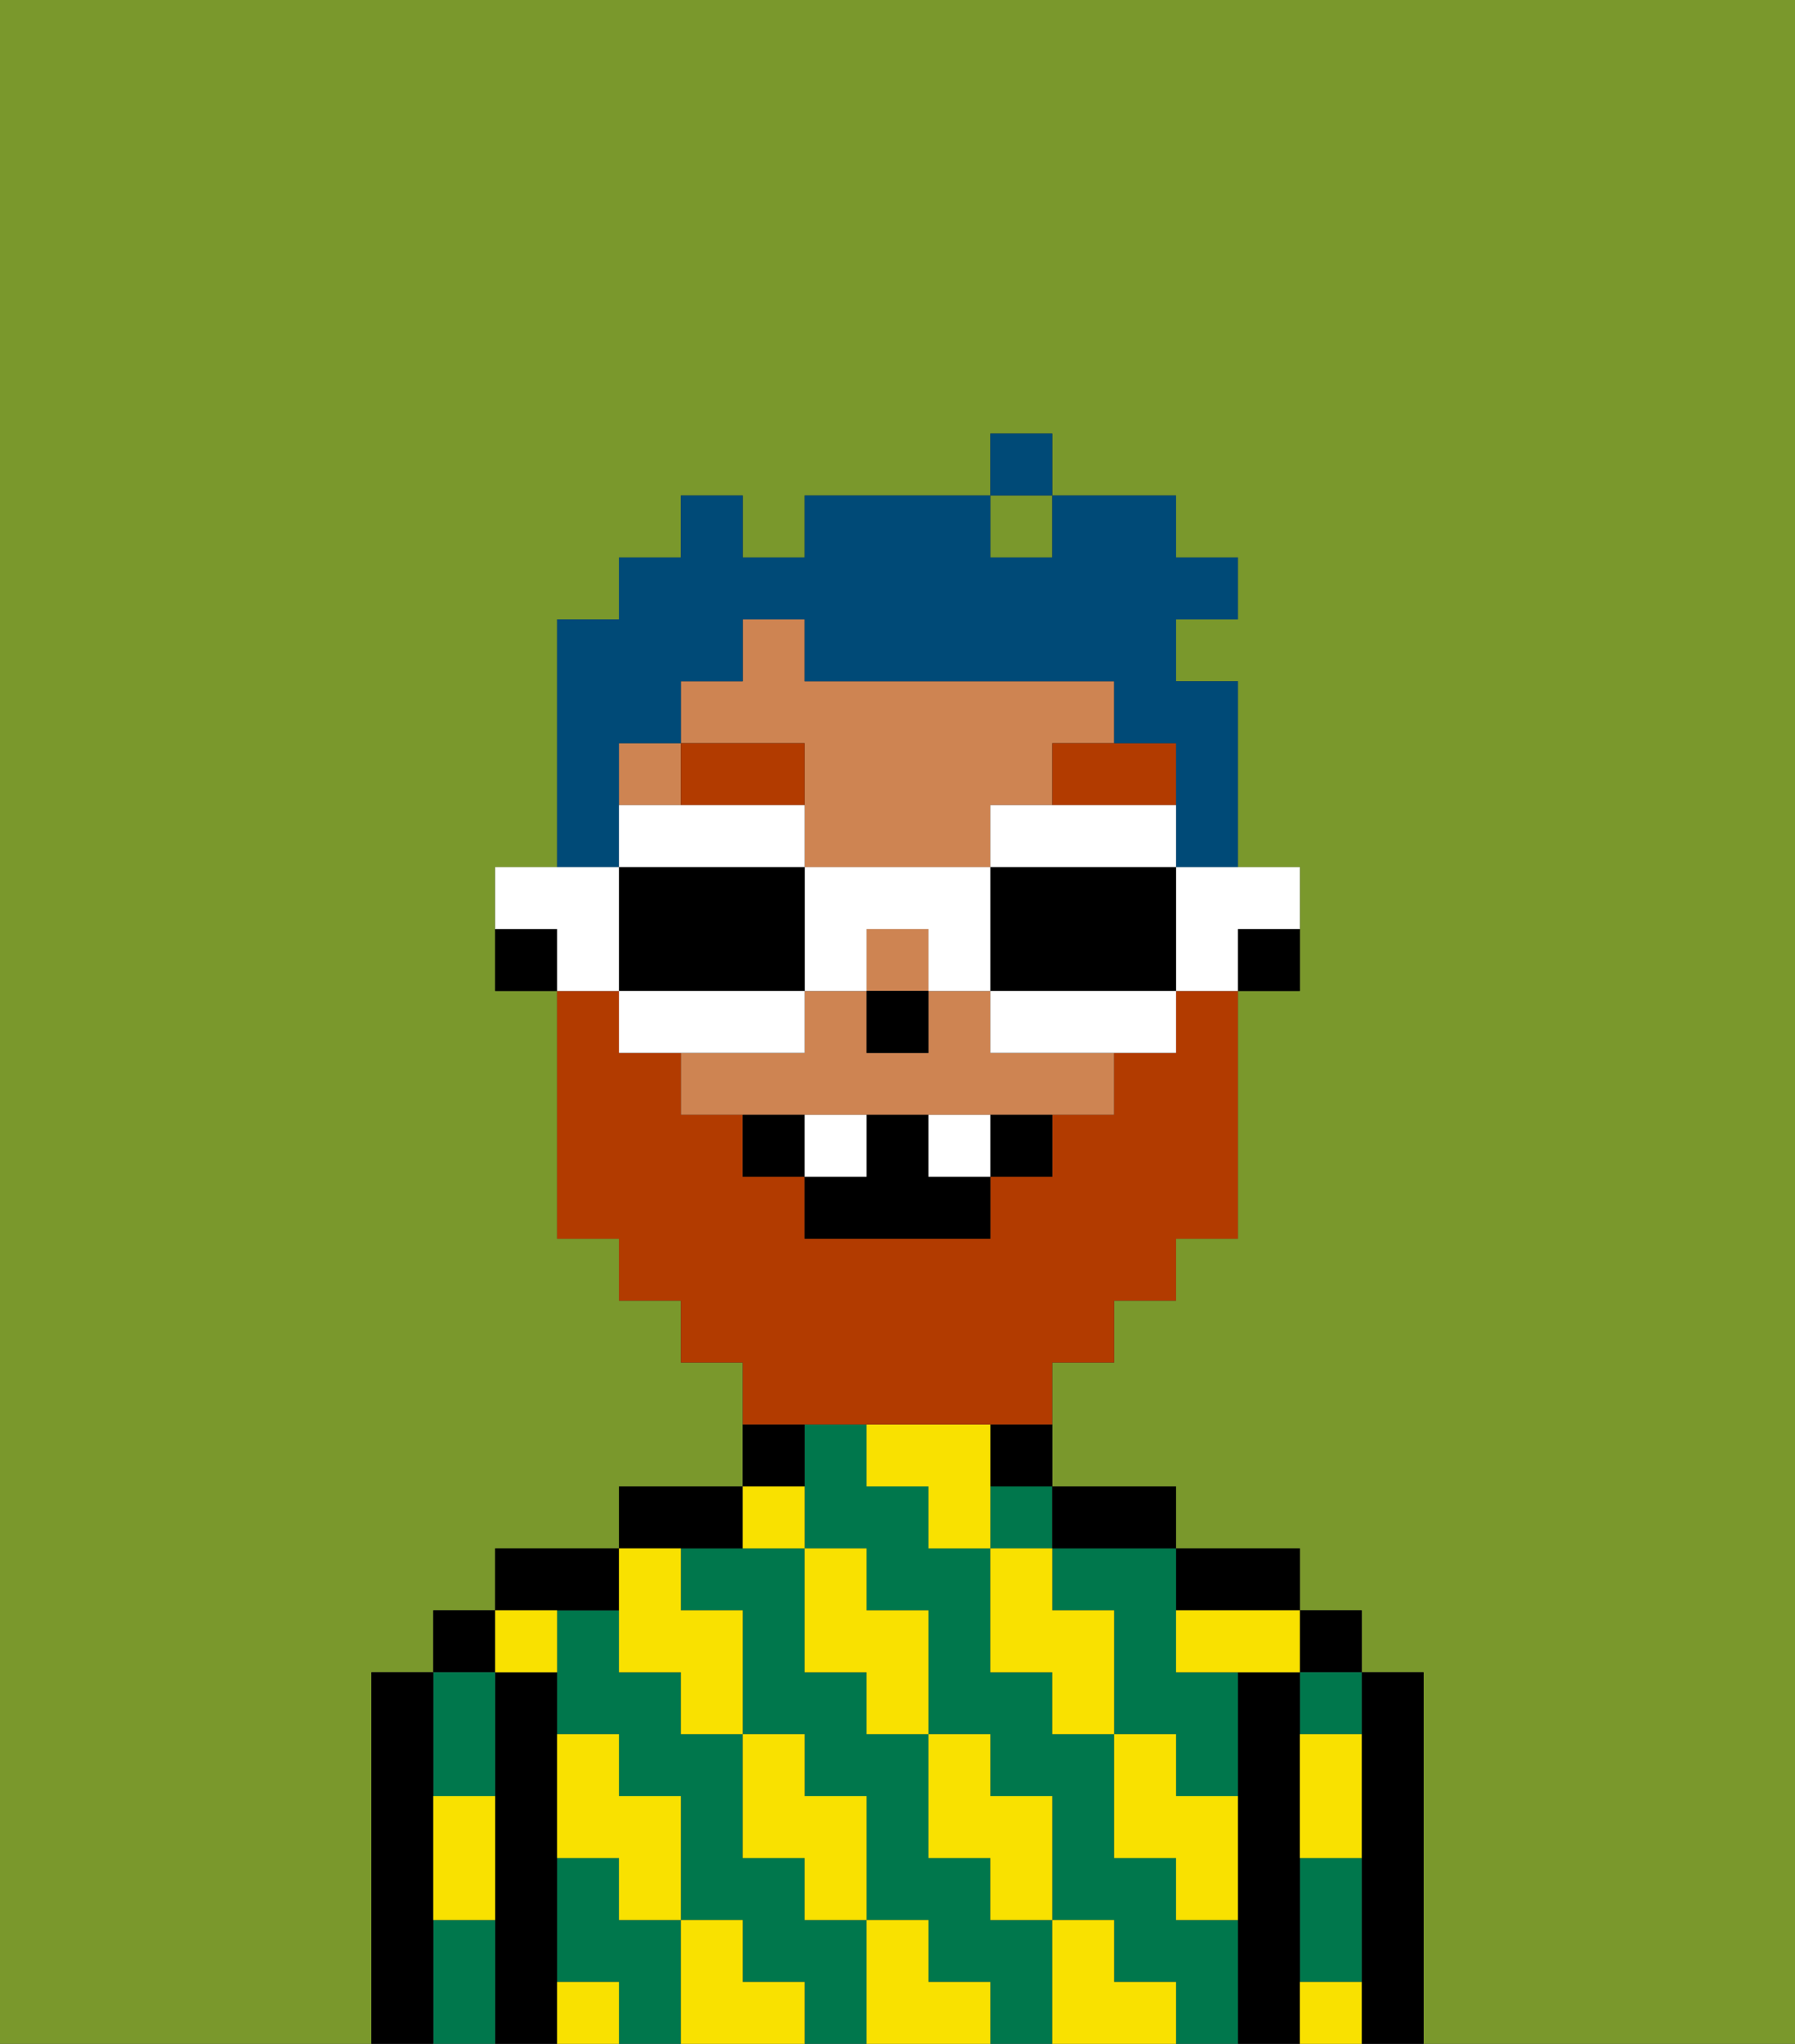 <svg xmlns="http://www.w3.org/2000/svg" viewBox="0 0 29 33"><rect x="0" y="0" width="29" height="33" fill="#333333" stroke="none"/><defs><style>polygon,rect,path{shape-rendering:crispedges;}.ja225-1{fill:#7a982c;}.ja225-2{fill:#000000;}.ja225-3{fill:#00774c;}.ja225-4{fill:#f9e100;}.ja225-5{fill:#ce8452;}.ja225-6{fill:#b23b00;}.ja225-7{fill:#b23b00;}.ja225-8{fill:#ffffff;}.ja225-9{fill:#004a77;}</style></defs><rect class="ja225-1" x="16" y="8" width="1" height="1"/><path class="ja225-1" d="M0,33H6V27H7V26H8V25h2V24h2V22H11V21H10V20H9V16H8V14H9V10h1V9h1V8h1V9h1V8h3V7h1V8h2V9h1v1H19v1h1v3h1v2H20v4H19v1H18v1H17v2h2v1h2v1h1v1h1v6h6V0H0Z"/><path class="ja225-2" d="M23,27H22v6h1V27Z"/><rect class="ja225-2" x="21" y="26" width="1" height="1"/><path class="ja225-3" d="M21,31v1h1V30H21Z"/><path class="ja225-3" d="M21,28h1V27H21Z"/><path class="ja225-2" d="M21,31V27H20v6h1V31Z"/><path class="ja225-2" d="M20,26h1V25H19v1Z"/><path class="ja225-3" d="M17,25v1h1v2h1v1h1V27H19V25H17Z"/><path class="ja225-3" d="M10,31V30H9v2h1v1h1V31Z"/><rect class="ja225-3" x="16" y="24" width="1" height="1"/><path class="ja225-3" d="M19,31V30H18V28H17V27H16V25H15V24H14V23H13v2h1v1h1v2h1v1h1v2h1v1h1v1h1V31Z"/><path class="ja225-3" d="M16,31V30H15V28H14V27H13V25H11v1h1v2h1v1h1v2h1v1h1v1h1V31Z"/><path class="ja225-3" d="M13,31V30H12V28H11V27H10V26H9v2h1v1h1v2h1v1h1v1h1V31Z"/><path class="ja225-2" d="M18,25h1V24H17v1Z"/><path class="ja225-2" d="M16,24h1V23H16Z"/><path class="ja225-2" d="M13,23H12v1h1Z"/><path class="ja225-2" d="M12,25V24H10v1h2Z"/><path class="ja225-2" d="M10,26V25H8v1h2Z"/><path class="ja225-2" d="M9,31V27H8v6H9V31Z"/><rect class="ja225-2" x="7" y="26" width="1" height="1"/><path class="ja225-3" d="M8,29V27H7v2Z"/><path class="ja225-3" d="M7,31v2H8V31Z"/><path class="ja225-2" d="M7,30V27H6v6H7V30Z"/><path class="ja225-4" d="M21,29v1h1V28H21Z"/><path class="ja225-4" d="M21,32v1h1V32Z"/><path class="ja225-4" d="M19,26v1h2V26H19Z"/><path class="ja225-4" d="M19,28H18v2h1v1h1V29H19Z"/><path class="ja225-4" d="M17,26V25H16v2h1v1h1V26Z"/><path class="ja225-4" d="M18,32V31H17v2h2V32Z"/><path class="ja225-4" d="M16,30v1h1V29H16V28H15v2Z"/><path class="ja225-4" d="M16,23H14v1h1v1h1V23Z"/><path class="ja225-4" d="M14,27v1h1V26H14V25H13v2Z"/><path class="ja225-4" d="M15,32V31H14v2h2V32Z"/><path class="ja225-4" d="M13,30v1h1V29H13V28H12v2Z"/><path class="ja225-4" d="M13,25V24H12v1Z"/><path class="ja225-4" d="M10,27h1v1h1V26H11V25H10v2Z"/><path class="ja225-4" d="M12,32V31H11v2h2V32Z"/><path class="ja225-4" d="M10,30v1h1V29H10V28H9v2Z"/><path class="ja225-4" d="M9,32v1h1V32Z"/><path class="ja225-4" d="M9,27V26H8v1Z"/><path class="ja225-4" d="M7,30v1H8V29H7Z"/><path class="ja225-2" d="M20,16h1V15H20Z"/><rect class="ja225-5" x="10" y="12" width="1" height="1"/><path class="ja225-5" d="M13,13v1h3V13h1V12h1V11H13V10H12v1H11v1h2Z"/><path class="ja225-5" d="M16,16H15v1H14V16H13v1H11v1h7V17H16Z"/><rect class="ja225-5" x="14" y="15" width="1" height="1"/><path class="ja225-2" d="M8,15v1H9V15Z"/><rect class="ja225-2" x="14" y="16" width="1" height="1"/><polygon class="ja225-6" points="12 13 13 13 13 12 11 12 11 13 12 13"/><path class="ja225-6" d="M17,13h2V12H17Z"/><path class="ja225-7" d="M14,23h3V22h1V21h1V20h1V16H19v1H18v1H17v1H16v1H13V19H12V18H11V17H10V16H9v4h1v1h1v1h1v1h2Z"/><path class="ja225-2" d="M12,18v1h1V18Z"/><path class="ja225-2" d="M16,19h1V18H16Z"/><path class="ja225-2" d="M15,18H14v1H13v1h3V19H15Z"/><path class="ja225-8" d="M14,18H13v1h1Z"/><path class="ja225-8" d="M15,18v1h1V18Z"/><path class="ja225-9" d="M10,13V12h1V11h1V10h1v1h5v1h1v2h1V11H19V10h1V9H19V8H17V9H16V8H13V9H12V8H11V9H10v1H9v4h1Z"/><rect class="ja225-9" x="16" y="7" width="1" height="1"/><path class="ja225-8" d="M19,15v1h1V15h1V14H19Z"/><path class="ja225-8" d="M16,13v1h3V13H16Z"/><path class="ja225-2" d="M19,14H16v2h3V14Z"/><path class="ja225-8" d="M16,16v1h3V16H16Z"/><path class="ja225-8" d="M13,14v2h1V15h1v1h1V14H13Z"/><path class="ja225-8" d="M13,14V13H10v1h3Z"/><path class="ja225-2" d="M13,16V14H10v2h3Z"/><path class="ja225-8" d="M13,16H10v1h3Z"/><path class="ja225-8" d="M10,15V14H8v1H9v1h1Z"/></svg>